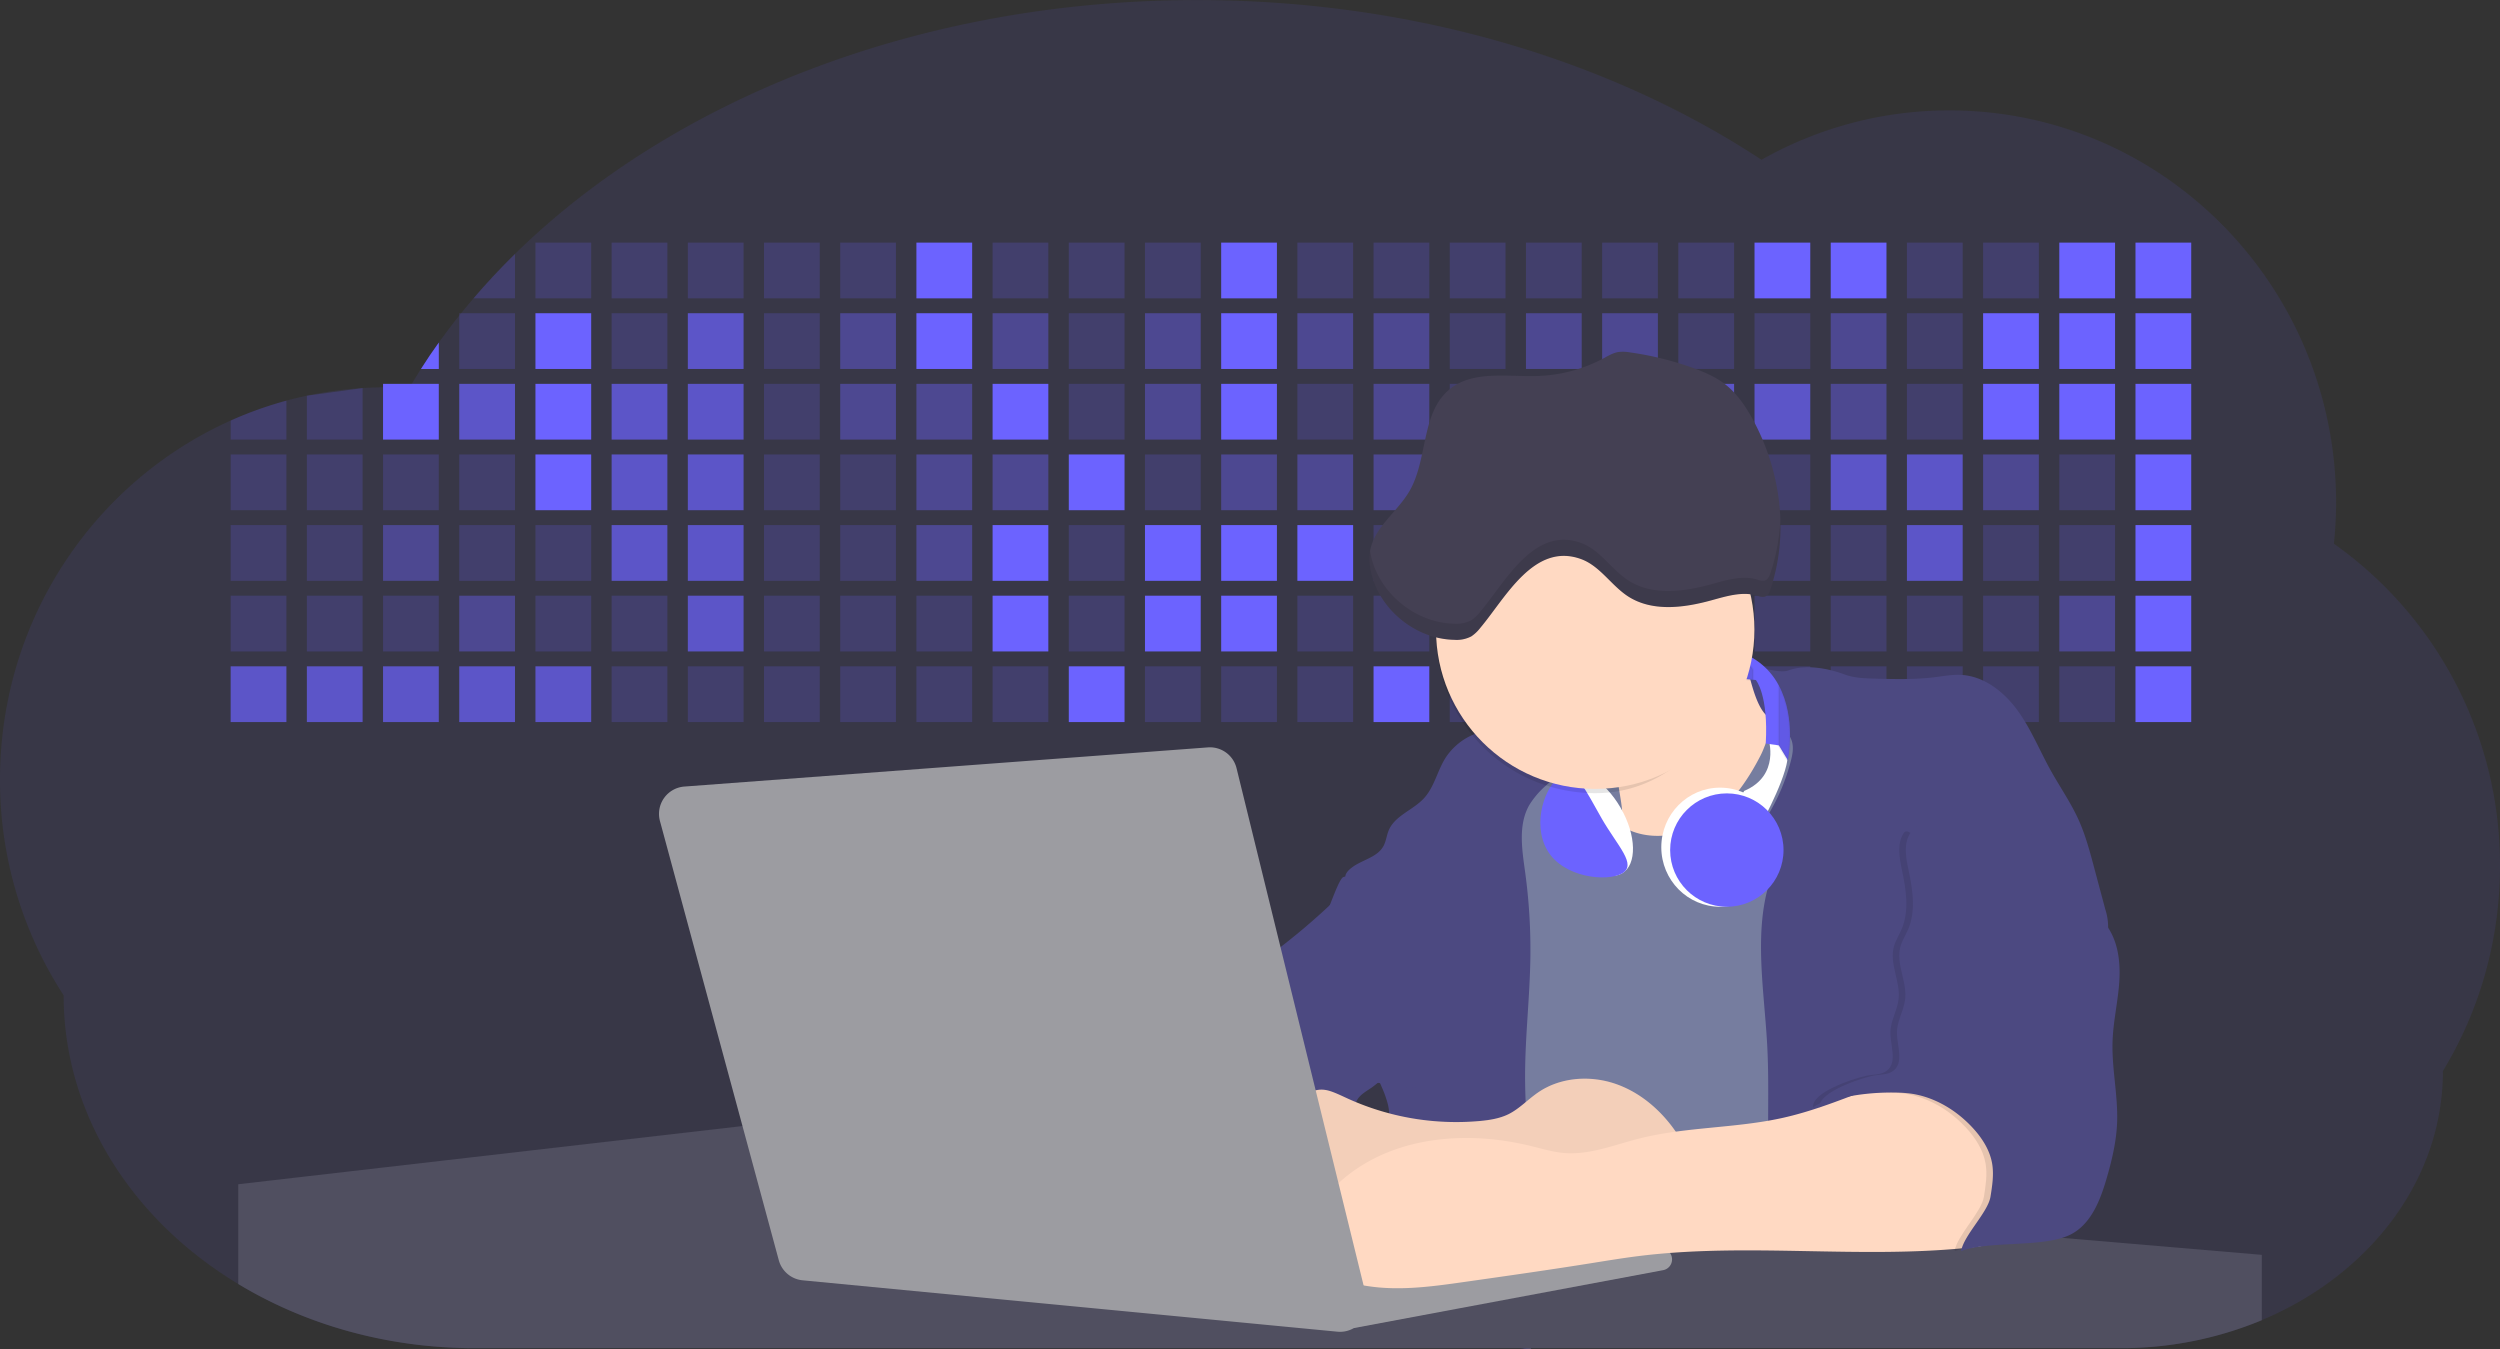 <svg id="aa7bae02-e79e-4d6b-a496-aba15f39787c" data-name="Layer 1" xmlns="http://www.w3.org/2000/svg" width="1144" height="617.32" viewBox="0 0 1144 617.32"><rect x="0" y="0" width="1144" height="617.32" fill="#333333" stroke="none"/><title>developer activity</title><path d="M1172,537.57a181.92,181.92,0,0,1-6.85,49.6,180.06,180.06,0,0,1-19.27,44.28c0,50.1-33.82,93.4-82.91,114a167.3,167.3,0,0,1-64.73,12.8H245.17c-40.25,0-77.55-10.86-108.14-29.36A185.76,185.76,0,0,1,112.2,711c-34-29.22-55.08-69.6-55.08-114.2A180.5,180.5,0,0,1,28,498.08c0-73.36,43.39-136.44,105.55-164.29a174.52,174.52,0,0,1,25.51-9.12q4.63-1.26,9.36-2.26a175.39,175.39,0,0,1,25.51-3.5q4.65-.29,9.35-.33H205c3.46,0,6.89.12,10.3.32l1.12-1.9q2.06-3.44,4.22-6.81,3.9-6.14,8.18-12.1,4.48-6.29,9.35-12.38l.83-1q2.76-3.44,5.64-6.8,9-10.49,19-20.35c72.11-70.68,185.08-116.18,312.08-116.18,98.82,0,189.15,27.55,258.34,73.07A174.18,174.18,0,0,1,920,191.86c97.74,0,177,80.37,177,179.51a184.9,184.9,0,0,1-1,18.78A180,180,0,0,1,1172,537.57Z" transform="translate(-28 -141.34)" fill="#6c63ff" opacity="0.1"/><path d="M263.66,257.52v20.35h-19Q253.59,267.39,263.66,257.52Z" transform="translate(-28 -141.34)" fill="#6c63ff" opacity="0.2"/><rect x="245.02" y="111.02" width="25.51" height="25.51" fill="#6c63ff" opacity="0.2"/><rect x="279.88" y="111.02" width="25.51" height="25.51" fill="#6c63ff" opacity="0.2"/><rect x="314.75" y="111.02" width="25.51" height="25.51" fill="#6c63ff" opacity="0.2"/><rect x="349.61" y="111.02" width="25.51" height="25.51" fill="#6c63ff" opacity="0.2"/><rect x="384.48" y="111.02" width="25.51" height="25.51" fill="#6c63ff" opacity="0.2"/><rect x="419.35" y="111.02" width="25.51" height="25.51" fill="#6c63ff"/><rect x="454.21" y="111.02" width="25.51" height="25.51" fill="#6c63ff" opacity="0.2"/><rect x="489.08" y="111.02" width="25.51" height="25.51" fill="#6c63ff" opacity="0.2"/><rect x="523.94" y="111.02" width="25.51" height="25.51" fill="#6c63ff" opacity="0.2"/><rect x="558.81" y="111.02" width="25.51" height="25.51" fill="#6c63ff"/><rect x="593.68" y="111.02" width="25.51" height="25.51" fill="#6c63ff" opacity="0.2"/><rect x="628.54" y="111.02" width="25.51" height="25.51" fill="#6c63ff" opacity="0.2"/><rect x="663.41" y="111.02" width="25.51" height="25.51" fill="#6c63ff" opacity="0.2"/><rect x="698.28" y="111.02" width="25.51" height="25.51" fill="#6c63ff" opacity="0.2"/><rect x="733.14" y="111.02" width="25.51" height="25.51" fill="#6c63ff" opacity="0.2"/><rect x="768.01" y="111.02" width="25.51" height="25.51" fill="#6c63ff" opacity="0.2"/><rect x="802.87" y="111.02" width="25.51" height="25.51" fill="#6c63ff"/><rect x="837.74" y="111.02" width="25.51" height="25.51" fill="#6c63ff"/><rect x="872.61" y="111.02" width="25.51" height="25.51" fill="#6c63ff" opacity="0.2"/><rect x="907.47" y="111.02" width="25.51" height="25.51" fill="#6c63ff" opacity="0.2"/><rect x="942.34" y="111.02" width="25.51" height="25.51" fill="#6c63ff"/><rect x="977.2" y="111.02" width="25.51" height="25.51" fill="#6c63ff"/><path d="M228.8,298.08v12.1h-8.18Q224.52,304,228.8,298.08Z" transform="translate(-28 -141.34)" fill="#6c63ff"/><rect x="210.15" y="143.33" width="25.51" height="25.51" fill="#6c63ff" opacity="0.2"/><rect x="245.02" y="143.33" width="25.51" height="25.51" fill="#6c63ff"/><rect x="279.88" y="143.33" width="25.51" height="25.51" fill="#6c63ff" opacity="0.2"/><rect x="314.75" y="143.33" width="25.51" height="25.51" fill="#6c63ff" opacity="0.7"/><rect x="349.61" y="143.33" width="25.51" height="25.51" fill="#6c63ff" opacity="0.2"/><rect x="384.48" y="143.33" width="25.51" height="25.51" fill="#6c63ff" opacity="0.4"/><rect x="419.35" y="143.33" width="25.51" height="25.51" fill="#6c63ff"/><rect x="454.21" y="143.33" width="25.51" height="25.51" fill="#6c63ff" opacity="0.4"/><rect x="489.08" y="143.33" width="25.51" height="25.51" fill="#6c63ff" opacity="0.2"/><rect x="523.94" y="143.33" width="25.51" height="25.51" fill="#6c63ff" opacity="0.4"/><rect x="558.81" y="143.33" width="25.51" height="25.51" fill="#6c63ff"/><rect x="593.68" y="143.33" width="25.51" height="25.51" fill="#6c63ff" opacity="0.4"/><rect x="628.54" y="143.33" width="25.51" height="25.51" fill="#6c63ff" opacity="0.4"/><rect x="663.41" y="143.33" width="25.51" height="25.51" fill="#6c63ff" opacity="0.2"/><rect x="698.28" y="143.33" width="25.51" height="25.51" fill="#6c63ff" opacity="0.4"/><rect x="733.14" y="143.33" width="25.51" height="25.51" fill="#6c63ff" opacity="0.4"/><rect x="768.01" y="143.33" width="25.51" height="25.51" fill="#6c63ff" opacity="0.2"/><rect x="802.87" y="143.33" width="25.51" height="25.51" fill="#6c63ff" opacity="0.2"/><rect x="837.74" y="143.33" width="25.51" height="25.51" fill="#6c63ff" opacity="0.4"/><rect x="872.61" y="143.33" width="25.51" height="25.51" fill="#6c63ff" opacity="0.2"/><rect x="907.47" y="143.33" width="25.51" height="25.51" fill="#6c63ff"/><rect x="942.34" y="143.33" width="25.51" height="25.51" fill="#6c63ff"/><rect x="977.2" y="143.33" width="25.51" height="25.51" fill="#6c63ff"/><path d="M159.06,324.67V342.5H133.55v-8.71A174.52,174.52,0,0,1,159.06,324.67Z" transform="translate(-28 -141.34)" fill="#6c63ff" opacity="0.2"/><polygon points="165.93 177.57 165.93 201.16 140.42 201.16 140.42 181.07 165.93 177.57" fill="#6c63ff" opacity="0.2"/><rect x="175.28" y="175.65" width="25.51" height="25.51" fill="#6c63ff"/><rect x="210.15" y="175.65" width="25.51" height="25.51" fill="#6c63ff" opacity="0.7"/><rect x="245.02" y="175.65" width="25.51" height="25.51" fill="#6c63ff"/><rect x="279.88" y="175.65" width="25.51" height="25.51" fill="#6c63ff" opacity="0.7"/><rect x="314.75" y="175.65" width="25.51" height="25.51" fill="#6c63ff" opacity="0.7"/><rect x="349.61" y="175.65" width="25.51" height="25.51" fill="#6c63ff" opacity="0.2"/><rect x="384.48" y="175.65" width="25.51" height="25.51" fill="#6c63ff" opacity="0.4"/><rect x="419.35" y="175.65" width="25.51" height="25.51" fill="#6c63ff" opacity="0.4"/><rect x="454.21" y="175.65" width="25.51" height="25.51" fill="#6c63ff"/><rect x="489.08" y="175.65" width="25.51" height="25.51" fill="#6c63ff" opacity="0.2"/><rect x="523.94" y="175.65" width="25.51" height="25.51" fill="#6c63ff" opacity="0.4"/><rect x="558.81" y="175.65" width="25.51" height="25.51" fill="#6c63ff"/><rect x="593.68" y="175.65" width="25.51" height="25.51" fill="#6c63ff" opacity="0.2"/><rect x="628.54" y="175.65" width="25.51" height="25.51" fill="#6c63ff" opacity="0.4"/><rect x="663.41" y="175.65" width="25.51" height="25.51" fill="#6c63ff" opacity="0.2"/><rect x="698.28" y="175.65" width="25.51" height="25.51" fill="#6c63ff"/><rect x="733.14" y="175.65" width="25.51" height="25.51" fill="#6c63ff" opacity="0.2"/><rect x="768.01" y="175.65" width="25.51" height="25.51" fill="#6c63ff" opacity="0.7"/><rect x="802.87" y="175.65" width="25.51" height="25.51" fill="#6c63ff" opacity="0.7"/><rect x="837.74" y="175.65" width="25.51" height="25.51" fill="#6c63ff" opacity="0.4"/><rect x="872.61" y="175.65" width="25.51" height="25.51" fill="#6c63ff" opacity="0.2"/><rect x="907.47" y="175.65" width="25.51" height="25.51" fill="#6c63ff"/><rect x="942.34" y="175.65" width="25.51" height="25.51" fill="#6c63ff"/><rect x="977.2" y="175.65" width="25.51" height="25.51" fill="#6c63ff"/><rect x="105.55" y="207.96" width="25.51" height="25.51" fill="#6c63ff" opacity="0.2"/><rect x="140.42" y="207.96" width="25.51" height="25.51" fill="#6c63ff" opacity="0.2"/><rect x="175.28" y="207.96" width="25.51" height="25.51" fill="#6c63ff" opacity="0.2"/><rect x="210.15" y="207.96" width="25.51" height="25.51" fill="#6c63ff" opacity="0.2"/><rect x="245.02" y="207.96" width="25.51" height="25.51" fill="#6c63ff"/><rect x="279.88" y="207.96" width="25.51" height="25.51" fill="#6c63ff" opacity="0.7"/><rect x="314.75" y="207.96" width="25.51" height="25.51" fill="#6c63ff" opacity="0.7"/><rect x="349.61" y="207.96" width="25.51" height="25.51" fill="#6c63ff" opacity="0.2"/><rect x="384.48" y="207.96" width="25.51" height="25.51" fill="#6c63ff" opacity="0.2"/><rect x="419.35" y="207.96" width="25.51" height="25.51" fill="#6c63ff" opacity="0.4"/><rect x="454.21" y="207.96" width="25.51" height="25.51" fill="#6c63ff" opacity="0.4"/><rect x="489.08" y="207.96" width="25.51" height="25.51" fill="#6c63ff"/><rect x="523.94" y="207.96" width="25.51" height="25.51" fill="#6c63ff" opacity="0.2"/><rect x="558.81" y="207.96" width="25.51" height="25.51" fill="#6c63ff" opacity="0.4"/><rect x="593.68" y="207.96" width="25.51" height="25.51" fill="#6c63ff" opacity="0.4"/><rect x="628.54" y="207.96" width="25.51" height="25.51" fill="#6c63ff" opacity="0.4"/><rect x="663.41" y="207.96" width="25.51" height="25.51" fill="#6c63ff" opacity="0.4"/><rect x="698.28" y="207.96" width="25.51" height="25.51" fill="#6c63ff" opacity="0.2"/><rect x="733.14" y="207.96" width="25.51" height="25.51" fill="#6c63ff" opacity="0.2"/><rect x="768.01" y="207.96" width="25.51" height="25.51" fill="#6c63ff" opacity="0.2"/><rect x="802.87" y="207.96" width="25.51" height="25.51" fill="#6c63ff" opacity="0.2"/><rect x="837.74" y="207.96" width="25.51" height="25.51" fill="#6c63ff" opacity="0.7"/><rect x="872.61" y="207.96" width="25.51" height="25.51" fill="#6c63ff" opacity="0.7"/><rect x="907.47" y="207.96" width="25.51" height="25.51" fill="#6c63ff" opacity="0.4"/><rect x="942.34" y="207.96" width="25.51" height="25.51" fill="#6c63ff" opacity="0.2"/><rect x="977.2" y="207.96" width="25.51" height="25.51" fill="#6c63ff"/><rect x="105.55" y="240.28" width="25.51" height="25.51" fill="#6c63ff" opacity="0.2"/><rect x="140.42" y="240.28" width="25.51" height="25.51" fill="#6c63ff" opacity="0.2"/><rect x="175.28" y="240.28" width="25.51" height="25.51" fill="#6c63ff" opacity="0.4"/><rect x="210.15" y="240.28" width="25.51" height="25.51" fill="#6c63ff" opacity="0.2"/><rect x="245.02" y="240.28" width="25.51" height="25.51" fill="#6c63ff" opacity="0.2"/><rect x="279.88" y="240.28" width="25.51" height="25.51" fill="#6c63ff" opacity="0.7"/><rect x="314.75" y="240.28" width="25.51" height="25.51" fill="#6c63ff" opacity="0.7"/><rect x="349.61" y="240.28" width="25.51" height="25.51" fill="#6c63ff" opacity="0.2"/><rect x="384.48" y="240.28" width="25.51" height="25.51" fill="#6c63ff" opacity="0.2"/><rect x="419.35" y="240.28" width="25.51" height="25.51" fill="#6c63ff" opacity="0.4"/><rect x="454.21" y="240.28" width="25.51" height="25.51" fill="#6c63ff"/><rect x="489.08" y="240.28" width="25.51" height="25.51" fill="#6c63ff" opacity="0.2"/><rect x="523.94" y="240.28" width="25.51" height="25.51" fill="#6c63ff"/><rect x="558.81" y="240.28" width="25.51" height="25.51" fill="#6c63ff"/><rect x="593.68" y="240.28" width="25.51" height="25.51" fill="#6c63ff"/><rect x="628.54" y="240.28" width="25.51" height="25.51" fill="#6c63ff" opacity="0.2"/><rect x="663.41" y="240.28" width="25.51" height="25.51" fill="#6c63ff"/><rect x="698.28" y="240.28" width="25.51" height="25.51" fill="#6c63ff" opacity="0.2"/><rect x="733.14" y="240.28" width="25.51" height="25.51" fill="#6c63ff" opacity="0.2"/><rect x="768.01" y="240.28" width="25.51" height="25.51" fill="#6c63ff" opacity="0.2"/><rect x="802.87" y="240.28" width="25.51" height="25.51" fill="#6c63ff" opacity="0.2"/><rect x="837.74" y="240.28" width="25.51" height="25.51" fill="#6c63ff" opacity="0.2"/><rect x="872.61" y="240.28" width="25.51" height="25.51" fill="#6c63ff" opacity="0.7"/><rect x="907.47" y="240.28" width="25.51" height="25.51" fill="#6c63ff" opacity="0.2"/><rect x="942.34" y="240.28" width="25.51" height="25.51" fill="#6c63ff" opacity="0.2"/><rect x="977.2" y="240.28" width="25.51" height="25.51" fill="#6c63ff"/><rect x="105.55" y="272.59" width="25.51" height="25.51" fill="#6c63ff" opacity="0.2"/><rect x="140.42" y="272.59" width="25.51" height="25.51" fill="#6c63ff" opacity="0.2"/><rect x="175.28" y="272.59" width="25.51" height="25.51" fill="#6c63ff" opacity="0.2"/><rect x="210.15" y="272.59" width="25.51" height="25.51" fill="#6c63ff" opacity="0.4"/><rect x="245.02" y="272.59" width="25.51" height="25.51" fill="#6c63ff" opacity="0.2"/><rect x="279.88" y="272.59" width="25.51" height="25.51" fill="#6c63ff" opacity="0.2"/><rect x="314.75" y="272.59" width="25.51" height="25.51" fill="#6c63ff" opacity="0.7"/><rect x="349.61" y="272.59" width="25.51" height="25.51" fill="#6c63ff" opacity="0.2"/><rect x="384.48" y="272.59" width="25.51" height="25.51" fill="#6c63ff" opacity="0.2"/><rect x="419.35" y="272.59" width="25.51" height="25.51" fill="#6c63ff" opacity="0.2"/><rect x="454.21" y="272.59" width="25.51" height="25.51" fill="#6c63ff"/><rect x="489.08" y="272.59" width="25.51" height="25.51" fill="#6c63ff" opacity="0.2"/><rect x="523.94" y="272.59" width="25.51" height="25.51" fill="#6c63ff"/><rect x="558.81" y="272.59" width="25.51" height="25.51" fill="#6c63ff"/><rect x="593.68" y="272.59" width="25.51" height="25.51" fill="#6c63ff" opacity="0.2"/><rect x="628.54" y="272.59" width="25.51" height="25.51" fill="#6c63ff" opacity="0.2"/><rect x="663.41" y="272.59" width="25.51" height="25.51" fill="#6c63ff" opacity="0.2"/><rect x="698.28" y="272.59" width="25.51" height="25.51" fill="#6c63ff" opacity="0.2"/><rect x="733.14" y="272.59" width="25.51" height="25.51" fill="#6c63ff" opacity="0.2"/><rect x="768.01" y="272.59" width="25.51" height="25.51" fill="#6c63ff" opacity="0.2"/><rect x="802.87" y="272.59" width="25.51" height="25.51" fill="#6c63ff" opacity="0.2"/><rect x="837.74" y="272.59" width="25.51" height="25.51" fill="#6c63ff" opacity="0.2"/><rect x="872.61" y="272.59" width="25.51" height="25.51" fill="#6c63ff" opacity="0.2"/><rect x="907.47" y="272.59" width="25.51" height="25.51" fill="#6c63ff" opacity="0.2"/><rect x="942.34" y="272.59" width="25.51" height="25.51" fill="#6c63ff" opacity="0.4"/><rect x="977.2" y="272.59" width="25.51" height="25.51" fill="#6c63ff"/><rect x="105.55" y="304.91" width="25.51" height="25.51" fill="#6c63ff" opacity="0.7"/><rect x="140.42" y="304.91" width="25.51" height="25.51" fill="#6c63ff" opacity="0.7"/><rect x="175.28" y="304.91" width="25.51" height="25.51" fill="#6c63ff" opacity="0.7"/><rect x="210.15" y="304.91" width="25.51" height="25.51" fill="#6c63ff" opacity="0.7"/><rect x="245.02" y="304.91" width="25.51" height="25.51" fill="#6c63ff" opacity="0.7"/><rect x="279.88" y="304.91" width="25.51" height="25.51" fill="#6c63ff" opacity="0.2"/><rect x="314.75" y="304.91" width="25.51" height="25.51" fill="#6c63ff" opacity="0.2"/><rect x="349.61" y="304.91" width="25.51" height="25.51" fill="#6c63ff" opacity="0.2"/><rect x="384.48" y="304.91" width="25.51" height="25.51" fill="#6c63ff" opacity="0.2"/><rect x="419.35" y="304.91" width="25.51" height="25.51" fill="#6c63ff" opacity="0.2"/><rect x="454.21" y="304.91" width="25.51" height="25.51" fill="#6c63ff" opacity="0.2"/><rect x="489.08" y="304.91" width="25.51" height="25.51" fill="#6c63ff"/><rect x="523.94" y="304.91" width="25.51" height="25.51" fill="#6c63ff" opacity="0.2"/><rect x="558.81" y="304.91" width="25.51" height="25.51" fill="#6c63ff" opacity="0.2"/><rect x="593.68" y="304.91" width="25.51" height="25.51" fill="#6c63ff" opacity="0.2"/><rect x="628.54" y="304.91" width="25.51" height="25.51" fill="#6c63ff"/><rect x="663.41" y="304.91" width="25.51" height="25.51" fill="#6c63ff" opacity="0.2"/><rect x="698.28" y="304.91" width="25.51" height="25.51" fill="#6c63ff" opacity="0.2"/><rect x="733.14" y="304.91" width="25.51" height="25.51" fill="#6c63ff" opacity="0.2"/><rect x="768.01" y="304.91" width="25.51" height="25.51" fill="#6c63ff" opacity="0.2"/><rect x="802.87" y="304.91" width="25.51" height="25.51" fill="#6c63ff" opacity="0.2"/><rect x="837.74" y="304.91" width="25.51" height="25.51" fill="#6c63ff" opacity="0.2"/><rect x="872.61" y="304.91" width="25.51" height="25.51" fill="#6c63ff" opacity="0.2"/><rect x="907.47" y="304.91" width="25.51" height="25.51" fill="#6c63ff" opacity="0.2"/><rect x="942.34" y="304.91" width="25.51" height="25.51" fill="#6c63ff" opacity="0.2"/><rect x="977.2" y="304.91" width="25.51" height="25.51" fill="#6c63ff"/><circle cx="734.52" cy="363.89" r="34.87" fill="#767d9f"/><path d="M760.71,460.87q5.22,22.78,8.86,45.9c.73,4.58,1.38,9.41-.28,13.74-1.39,3.61-4.22,6.43-6.44,9.59s-3.9,7.21-2.55,10.83,5.29,5.6,9.05,6.62c10.76,2.9,22.23.79,32.94-2.35a53.29,53.29,0,0,0,13.81-5.72c4.54-2.88,8.26-6.88,11.68-11,15.61-18.93,25.83-41.65,35.45-64.23a39.12,39.12,0,0,1-33.11-13.34c-3.94-4.63-6.83-11.08-4.61-16.74-6.51,3.57-14.24,3.81-21.25,6.25a75.49,75.49,0,0,0-12.5,6.15q-7.18,4.15-14.28,8.46C772.07,458.29,767,461.19,760.71,460.87Z" transform="translate(-28 -141.34)" fill="#ffd9c2"/><path d="M833.64,487.05c-6.11,11.89-14.06,23.32-25.41,30.4s-26.63,9-38,2c-5.6-3.42-9.84-8.62-14.73-13s-11-8.13-17.57-7.56c-7.24.63-12.91,6.28-17.76,11.69-7.36,8.22-14.47,16.79-19.68,26.52-10,18.7-12.37,40.56-11.93,61.76s3.51,42.29,3.58,63.49c.1,26.08-4.32,51.95-8.79,77.64,41.1-5.06,82.25,6,123.44,10.19,26.36,2.71,52.92,2.65,79.42,2.58,4.66,0,9.62-.12,13.5-2.7a18.2,18.2,0,0,0,5.59-6.64c3.66-6.75,5.13-14.45,6.15-22.06,2.59-19.22,2.67-38.68,2.74-58.08.18-47,.35-94.17-5.62-140.8-1.47-11.47-3.35-23-7.75-33.73s-11.58-20.6-21.62-26.35c-6.45-3.7-21.4-10.14-29-6.41C841.67,460.15,837.73,479.09,833.64,487.05Z" transform="translate(-28 -141.34)" fill="#767d9f"/><path d="M836.68,619.77c-1.55-29-7.86-59.95,5.57-85.69,3.3-6.32-8.54-14.21-4.88-20.33a92.08,92.08,0,0,0,10.06-23.93c.76-2.89,1.37-5.95.65-8.85-1.33-5.29-6.56-8.44-11-11.66-4.9-3.56-7.42-14.41-9-20.28s12.57,1.2,18.26-.89c7.9-2.89,17.94-1.07,25.82,1.86,4.4,1.62,9.18,1.76,13.87,1.88,9.11.24,18.25.47,27.29-.65,4.06-.51,8.13-1.28,12.21-1.05,10.41.59,19.46,7.71,25.62,16.13s10.08,18.23,15.13,27.35c4.21,7.6,9.23,14.78,12.82,22.69,3.18,7,5.19,14.52,7.18,22l5.13,19.19a25.58,25.58,0,0,1,1.26,8.51c-.26,3.07-1.62,5.93-3,8.66A164.12,164.12,0,0,1,971,603.2c-10.79,13.23-23.89,25.16-30.3,41-2.5,6.17-3.89,12.73-5.16,19.27a707.94,707.94,0,0,0-10.9,79.15,174.2,174.2,0,0,0-36.52-12.21,177.61,177.61,0,0,0-19-3c-5.59-.58-12.8.52-18.12-1-8.9-2.53-9.88-17.58-11.23-25.46-2.16-12.55-2.59-25.32-2.67-38C837,648.53,837.45,634.14,836.68,619.77Z" transform="translate(-28 -141.34)" fill="#4c4981"/><path d="M641.23,565.54c4.21,24,8.85,48.07,18,70.62-.23.22-.46.42-.69.62-.81.69-1.65,1.34-2.53,2-2.05,1.44-4.3,2.66-6,4.54a8,8,0,0,0-1.5,2.45,5.48,5.48,0,0,0,0,4.47c-4.77,2.11-10.31,1.46-15.66,1.26-4.61-.17-9.08,0-12.78,2.53-5.14,3.54-6.69,10.34-7.52,16.52q-.46,3.38-.79,6.77-.32,3.15-.52,6.32a188.61,188.61,0,0,0-.19,21q.08,1.92.21,3.84c-16.34-.39-31.23-8.91-45.32-17.19-3.22-1.89-6.54-3.88-8.63-7A15.8,15.8,0,0,1,555,674c0-.51.09-1,.16-1.52a41.58,41.58,0,0,1,2.29-8.68,107.2,107.2,0,0,1,19.19-32.65c3.58-4.18,7.61-8.27,9.28-13.52.73-2.29,1-4.72,1.74-7,3.32-9.88,15.3-14.55,19.4-24.14,1-2.29,1.46-4.8,2.7-7a17.63,17.63,0,0,1,4.25-4.75c.73-.61,1.49-1.2,2.24-1.79q10.54-8.26,20.31-17.45,1.82-1.71,3.6-3.46A59.48,59.48,0,0,0,641.23,565.54Z" transform="translate(-28 -141.34)" fill="#4c4981"/><path d="M742,494.56c-1.44,1.52-3,2.95-4.53,4.37l-.41.37-1.62,1.5a39,39,0,0,0-7.55,8.79l-.17.28c-5.1,9.13-3.21,20.37-1.79,30.74a261.55,261.55,0,0,1,2.37,39c-.26,18-2.38,35.88-2.42,53.86,0,4.08.09,8.15.27,12.23.29,6.63.79,13.25,1.39,19.87.65,7.26,1.43,14.51,2.16,21.76.58,5.61,1.13,11.21,1.59,16.81.23,2.9.45,5.79.63,8.69.21,3.4.38,6.81.48,10.21h0c.07,2.16.11,4.31.11,6.47,0,1.23,0,2.45,0,3.67q0,3.51-.19,7-.2,4.49-.61,9c-.31,3.27-.86,6.84-3.16,9.14-.14.14-.29.27-.44.4l-3.24-.4a332.72,332.72,0,0,0-67.3-1.2c.49-3.38.94-6.75,1.38-10.14.2-1.6.4-3.21.59-4.82q.33-2.76.63-5.52c.23-2,.44-4,.64-6q.78-7.73,1.37-15.47.87-11.29,1.32-22.62.22-5.41.34-10.83.17-6.72.16-13.45,0-6.54-.11-13.1c0-1.44-.06-2.88-.18-4.31a27.35,27.35,0,0,0-.53-3.83,49.87,49.87,0,0,0-3-8.48c-.22-.52-.43-1-.64-1.55-.12-.27-.23-.55-.34-.82,5.76-5.13,9.86-12,13.8-18.76,6.39-10.89,12.93-22.26,14-34.84s-5.18-26.71-17.2-30.55c-3.27-1-6.73-1.28-10.1-1.87-3.18-.56-9.81-1.83-13.49-4.11q-3,3.08-6,6.05a22.15,22.15,0,0,1,2.17-8.71l1.42.07a2.71,2.71,0,0,1-.16-1c0-1.07.74-2.28,2.32-3.62,4.71-4,12.12-4.89,15.09-10.3,1.24-2.25,1.45-4.93,2.45-7.29,2.87-6.73,11.11-9.21,16.07-14.59s6.2-13,10.21-19a28.62,28.62,0,0,1,12-10c.4-.19.81-.38,1.22-.55,8.3-3.55,18.16-4.36,26.76-4.34,3.34,0,12,.1,16.24,1.79a5.32,5.32,0,0,1,1.85,1.13C752.37,480.61,745.34,491,742,494.56Z" transform="translate(-28 -141.34)" fill="#4c4981"/><path d="M642.72,542.69a60.88,60.88,0,0,1,46.74,4.87c7.2,4,13.66,9.58,17.62,16.78,5.95,10.8,5.69,23.82,5.27,36.15-.21,6.17-.48,12.56-3.2,18.1C706,625,700.06,629.4,694,633a42.24,42.24,0,0,1-12.32,5.33c-6.72,1.46-13.7.22-20.47-1-7.36-1.36-15.26-3-20.37-8.48-3-3.18-4.64-7.31-6.26-11.35q-3.49-8.75-7-17.48c-4.05-10.11-5.42-18.52-.07-28.37,2.43-4.49,5.4-8.69,7.8-13.21C636.51,556.14,640.81,543.28,642.72,542.69Z" transform="translate(-28 -141.34)" fill="#4c4981"/><path d="M1063,715.56v29.9a167.3,167.3,0,0,1-64.73,12.8H728.58c-.14.14-.29.27-.44.4l-3.24-.4H245.17c-40.25,0-77.55-10.86-108.14-29.36V683.25l230.72-26.63.18,0L502.29,668l34.77,3,18.06,1.53,37.38,3.17,19.23,1.63,28,2.38,3.94.33,20.18,1.71L691.23,684l38.5,3.26,64.18,5.45,45.15,3.83,74.14,6.29,14.1,1.19,1.52.13,1.32.11,18.62,1.58,20.44,1.74,2.37.2Z" transform="translate(-28 -141.34)" fill="#504f60"/><polygon points="764 573.12 474.86 523.77 463.65 580.46 596.19 596.33 637 601.44 749.26 579.33 764 573.12" fill="#9c9ca1"/><path d="M642.33,739.94l144.86-27.23a5,5,0,0,1,5.94,4.93h0a5,5,0,0,1-4.09,4.93L647.57,749.06Z" transform="translate(-28 -141.34)" fill="#9c9ca1"/><path d="M705.17,654.31c4.51-.42,9.08-1.13,13.14-3.13,5-2.49,8.89-6.78,13.52-9.94,10.18-7,23.8-7.94,35.47-3.92s21.41,12.63,28.23,22.91c4.53,6.85,7.93,15.59,4.73,23.15a30.51,30.51,0,0,1-4.12,6.44l-8.34,10.9a29,29,0,0,1-5.66,6.09c-3.12,2.27-7,3.2-10.82,3.76-10.15,1.48-20.48.64-30.71,1.32-17.57,1.17-34.73,6.83-52.34,6.64-10.12-.11-20.11-2.15-30-4.19l-43.77-9c-7.62-1.56-16.23-3.84-19.82-10.75-1.61-3.11-1.91-6.71-2.1-10.21-.52-9.64,0-20.36,6.68-27.31,6.28-6.52,16.21-8.58,23.71-13.4,9.18-5.91,12.21-4,21.89.44A120,120,0,0,0,705.17,654.31Z" transform="translate(-28 -141.34)" fill="#ffd9c2"/><path d="M705.17,654.31c4.51-.42,9.08-1.13,13.14-3.13,5-2.49,8.89-6.78,13.52-9.94,10.18-7,23.8-7.94,35.47-3.92s21.41,12.63,28.23,22.91c4.53,6.85,7.93,15.59,4.73,23.15a30.51,30.51,0,0,1-4.12,6.44l-8.34,10.9a29,29,0,0,1-5.66,6.09c-3.12,2.27-7,3.2-10.82,3.76-10.15,1.48-20.48.64-30.71,1.32-17.57,1.17-34.73,6.83-52.34,6.64-10.12-.11-20.11-2.15-30-4.19l-43.77-9c-7.62-1.56-16.23-3.84-19.82-10.75-1.61-3.11-1.91-6.71-2.1-10.21-.52-9.64,0-20.36,6.68-27.31,6.28-6.52,16.21-8.58,23.71-13.4,9.18-5.91,12.21-4,21.89.44A120,120,0,0,0,705.17,654.31Z" transform="translate(-28 -141.34)" opacity="0.05"/><path d="M880.94,640.6c-12.28,4.75-24.63,9.52-37.49,12.35-21.56,4.75-44.12,4-65.51,9.43-11.3,2.88-22.53,7.52-34.14,6.58-5.19-.42-10.2-2-15.25-3.2-28.37-7-60.62-4.73-83.66,13.27-7.88,6.15-14.33,13.82-20.18,22a14.7,14.7,0,0,0,5.91,21.88A86.62,86.62,0,0,0,659,730.48c13.13,1.16,26.32-.7,39.38-2.56,19.38-2.75,38.77-5.51,58.1-8.6,6.94-1.11,13.88-2.26,20.86-3.14,50.23-6.35,101.37,1.37,151.73-3.93,5.09-.54,10.27-1.24,14.9-3.41,11.72-5.5,17.52-20,15.1-32.74s-11.76-23.33-23-29.83c-9.42-5.47-19.58-7.68-30.07-10C896.26,634,890.32,637,880.94,640.6Z" transform="translate(-28 -141.34)" fill="#ffd9c2"/><path d="M988.67,564.44c5.54,7.26,6.72,17,6.12,26.09s-2.76,18.08-3.08,27.21c-.44,12.52,2.58,25,2.07,37.48-.36,8.73-2.43,17.29-4.88,25.67-2.89,9.89-7.07,20.52-16.2,25.27-12.12,6.31-37.54,2.76-50.29,7.7,1.16-7.23,12.28-17.7,13.44-24.93.8-5,1.61-10.14.75-15.15-1.1-6.39-4.85-12.06-9.3-16.78-7.08-7.51-16.32-13.16-26.47-15s-35-.33-43.12,6.08c-1-6.62,17.6-13,24.14-14.43,3.26-.73,7-.32,9.61-2.39,5-3.92,1.37-11.73,1.61-18,.19-5,3.11-9.58,3.7-14.58,1-8-4.22-16.15-2.17-24,.76-2.9,2.45-5.45,3.62-8.21,3.56-8.45,2-18.09.1-27.07-1.18-5.64-2.33-12,.81-16.81,2.91-4.49,11.17,11.5,16.46,10.76,17.47-2.45,33.28-15.4,47.39-4.8,7.19,5.4,8.13,11,11,18.71C976.77,554.6,984,558.36,988.67,564.44Z" transform="translate(-28 -141.34)" opacity="0.1"/><path d="M991.67,564.44c5.54,7.26,6.72,17,6.12,26.09s-2.76,18.08-3.08,27.21c-.44,12.52,2.58,25,2.07,37.48-.36,8.73-2.43,17.29-4.88,25.67-2.89,9.89-7.07,20.52-16.2,25.27-12.12,6.31-37.54,2.76-50.29,7.7,1.16-7.23,12.28-17.7,13.44-24.93.8-5,1.61-10.14.75-15.15-1.1-6.39-4.85-12.06-9.3-16.78-7.08-7.51-16.32-13.16-26.47-15s-35-.33-43.12,6.08c-1-6.62,17.6-13,24.14-14.43,3.26-.73,7-.32,9.61-2.39,5-3.92,1.37-11.73,1.61-18,.19-5,3.11-9.58,3.7-14.58,1-8-4.22-16.15-2.17-24,.76-2.9,2.45-5.45,3.62-8.21,3.56-8.45,2-18.09.1-27.07-1.18-5.64-2.33-12,.81-16.81,2.91-4.49,8.6-6.19,13.89-6.94a68.42,68.42,0,0,1,50,12.9c7.19,5.4,8.13,11,11,18.71C979.77,554.6,987,558.36,991.67,564.44Z" transform="translate(-28 -141.34)" fill="#4c4981"/><path d="M330,517.06,384.37,718a12.55,12.55,0,0,0,10.91,9.21L640,750.72a12.54,12.54,0,0,0,13.38-15.48L593.84,492.86a12.54,12.54,0,0,0-13.12-9.51L341.13,501.27A12.54,12.54,0,0,0,330,517.06Z" transform="translate(-28 -141.34)" fill="#9c9ca1"/><ellipse cx="787.11" cy="387.68" rx="26.9" ry="27.25" fill="#fff"/><path d="M837.2,479.31s5.67,16.86-11.06,23.95L824,507l10.48,10.34S847.4,493.77,846,485.4C846,485.4,844,476.9,837.2,479.31Z" transform="translate(-28 -141.34)" fill="#fff"/><circle cx="790.2" cy="388.99" r="25.94" fill="#6c63ff"/><path d="M846.13,489.23l-4.12-6.8-6-.85c1.28-22.39-4.53-29.06-4.53-29.06l-1.35-.13-5.88-.57-11.06-11.48v-3.26c15.54,1.85,24.13,9.23,28.77,17.88C850.16,470.14,846.13,489.23,846.13,489.23Z" transform="translate(-28 -141.34)" fill="#6c63ff"/><path d="M830.18,448.27v4.12l-5.88-.57-11.06-11.48S830.35,444.17,830.18,448.27Z" transform="translate(-28 -141.34)" stroke="#4c4981" stroke-miterlimit="10" opacity="0.1"/><path d="M846.13,489.23l-4.12-6.8V455C850.16,470.14,846.13,489.23,846.13,489.23Z" transform="translate(-28 -141.34)" stroke="#4c4981" stroke-miterlimit="10" opacity="0.1"/><ellipse cx="757.11" cy="518.2" rx="14.43" ry="26.32" transform="translate(-185.67 306.64) rotate(-30)" fill="#fff"/><path d="M761,516c7.27,12.59,16.19,21,9.29,25s-27,2-34.27-10.6-.67-30,6.23-34S753.72,503.38,761,516Z" transform="translate(-28 -141.34)" fill="#6c63ff"/><path d="M825.73,425.3c0,40.23-27.53,79-67.76,79a72.85,72.85,0,0,1,0-145.7C798.2,358.64,825.73,385.06,825.73,425.3Z" transform="translate(-28 -141.34)" opacity="0.1"/><circle cx="729.97" cy="288.15" r="72.85" fill="#ffd9c2"/><path d="M751.57,397.21c8.67,3.19,13.8,12.15,21.58,17.14,11,7,25.32,5.19,37.88,1.73,7-1.91,14.32-4.24,21.21-2.12a6,6,0,0,0,3.23.46c1.5-.43,2.24-2.09,2.73-3.57,8.52-25.4,4.69-54.17-8.17-77.67-3.32-6.06-7.3-11.92-12.78-16.13-4.32-3.31-9.4-5.48-14.52-7.33a145,145,0,0,0-28.88-7.13,17.94,17.94,0,0,0-5.27-.17c-2.41.39-4.57,1.69-6.72,2.85A68.78,68.78,0,0,1,732,313.38c-14,.53-30-2.77-40.79,6.21-13,10.77-9.76,31.78-18.19,46.4-5.58,9.67-16.34,16.69-18.11,27.7a25.57,25.57,0,0,0,.63,10.07c4.12,16.94,20.52,30.06,38,30.37a14.42,14.42,0,0,0,7.76-1.59,17.55,17.55,0,0,0,4.09-3.89C716.84,415.09,729.94,389.25,751.57,397.21Z" transform="translate(-28 -141.34)" fill="#444053"/><path d="M838.2,403.48c-.49,1.48-1.23,3.14-2.73,3.57a6,6,0,0,1-3.23-.46c-6.89-2.12-14.25.21-21.2,2.12-12.57,3.46-26.92,5.31-37.88-1.73-7.79-5-12.91-14-21.59-17.14-21.63-8-34.73,17.88-46.21,31.44a17.55,17.55,0,0,1-4.09,3.89,14.42,14.42,0,0,1-7.76,1.59c-17.42-.31-33.83-13.43-38-30.37-.23-1-.43-2-.58-3,0,.09,0,.17-.05.26a25.57,25.57,0,0,0,.63,10.07c4.12,16.94,20.53,30.06,38,30.37a14.42,14.42,0,0,0,7.76-1.59,17.55,17.55,0,0,0,4.09-3.89c11.48-13.56,24.58-39.4,46.21-31.44,8.68,3.19,13.8,12.15,21.59,17.14,11,7,25.31,5.19,37.88,1.73,7-1.91,14.31-4.24,21.2-2.12a6,6,0,0,0,3.23.46c1.5-.43,2.24-2.09,2.73-3.57a90.29,90.29,0,0,0,4.48-32.26A88.8,88.8,0,0,1,838.2,403.48Z" transform="translate(-28 -141.34)" opacity="0.1"/></svg>